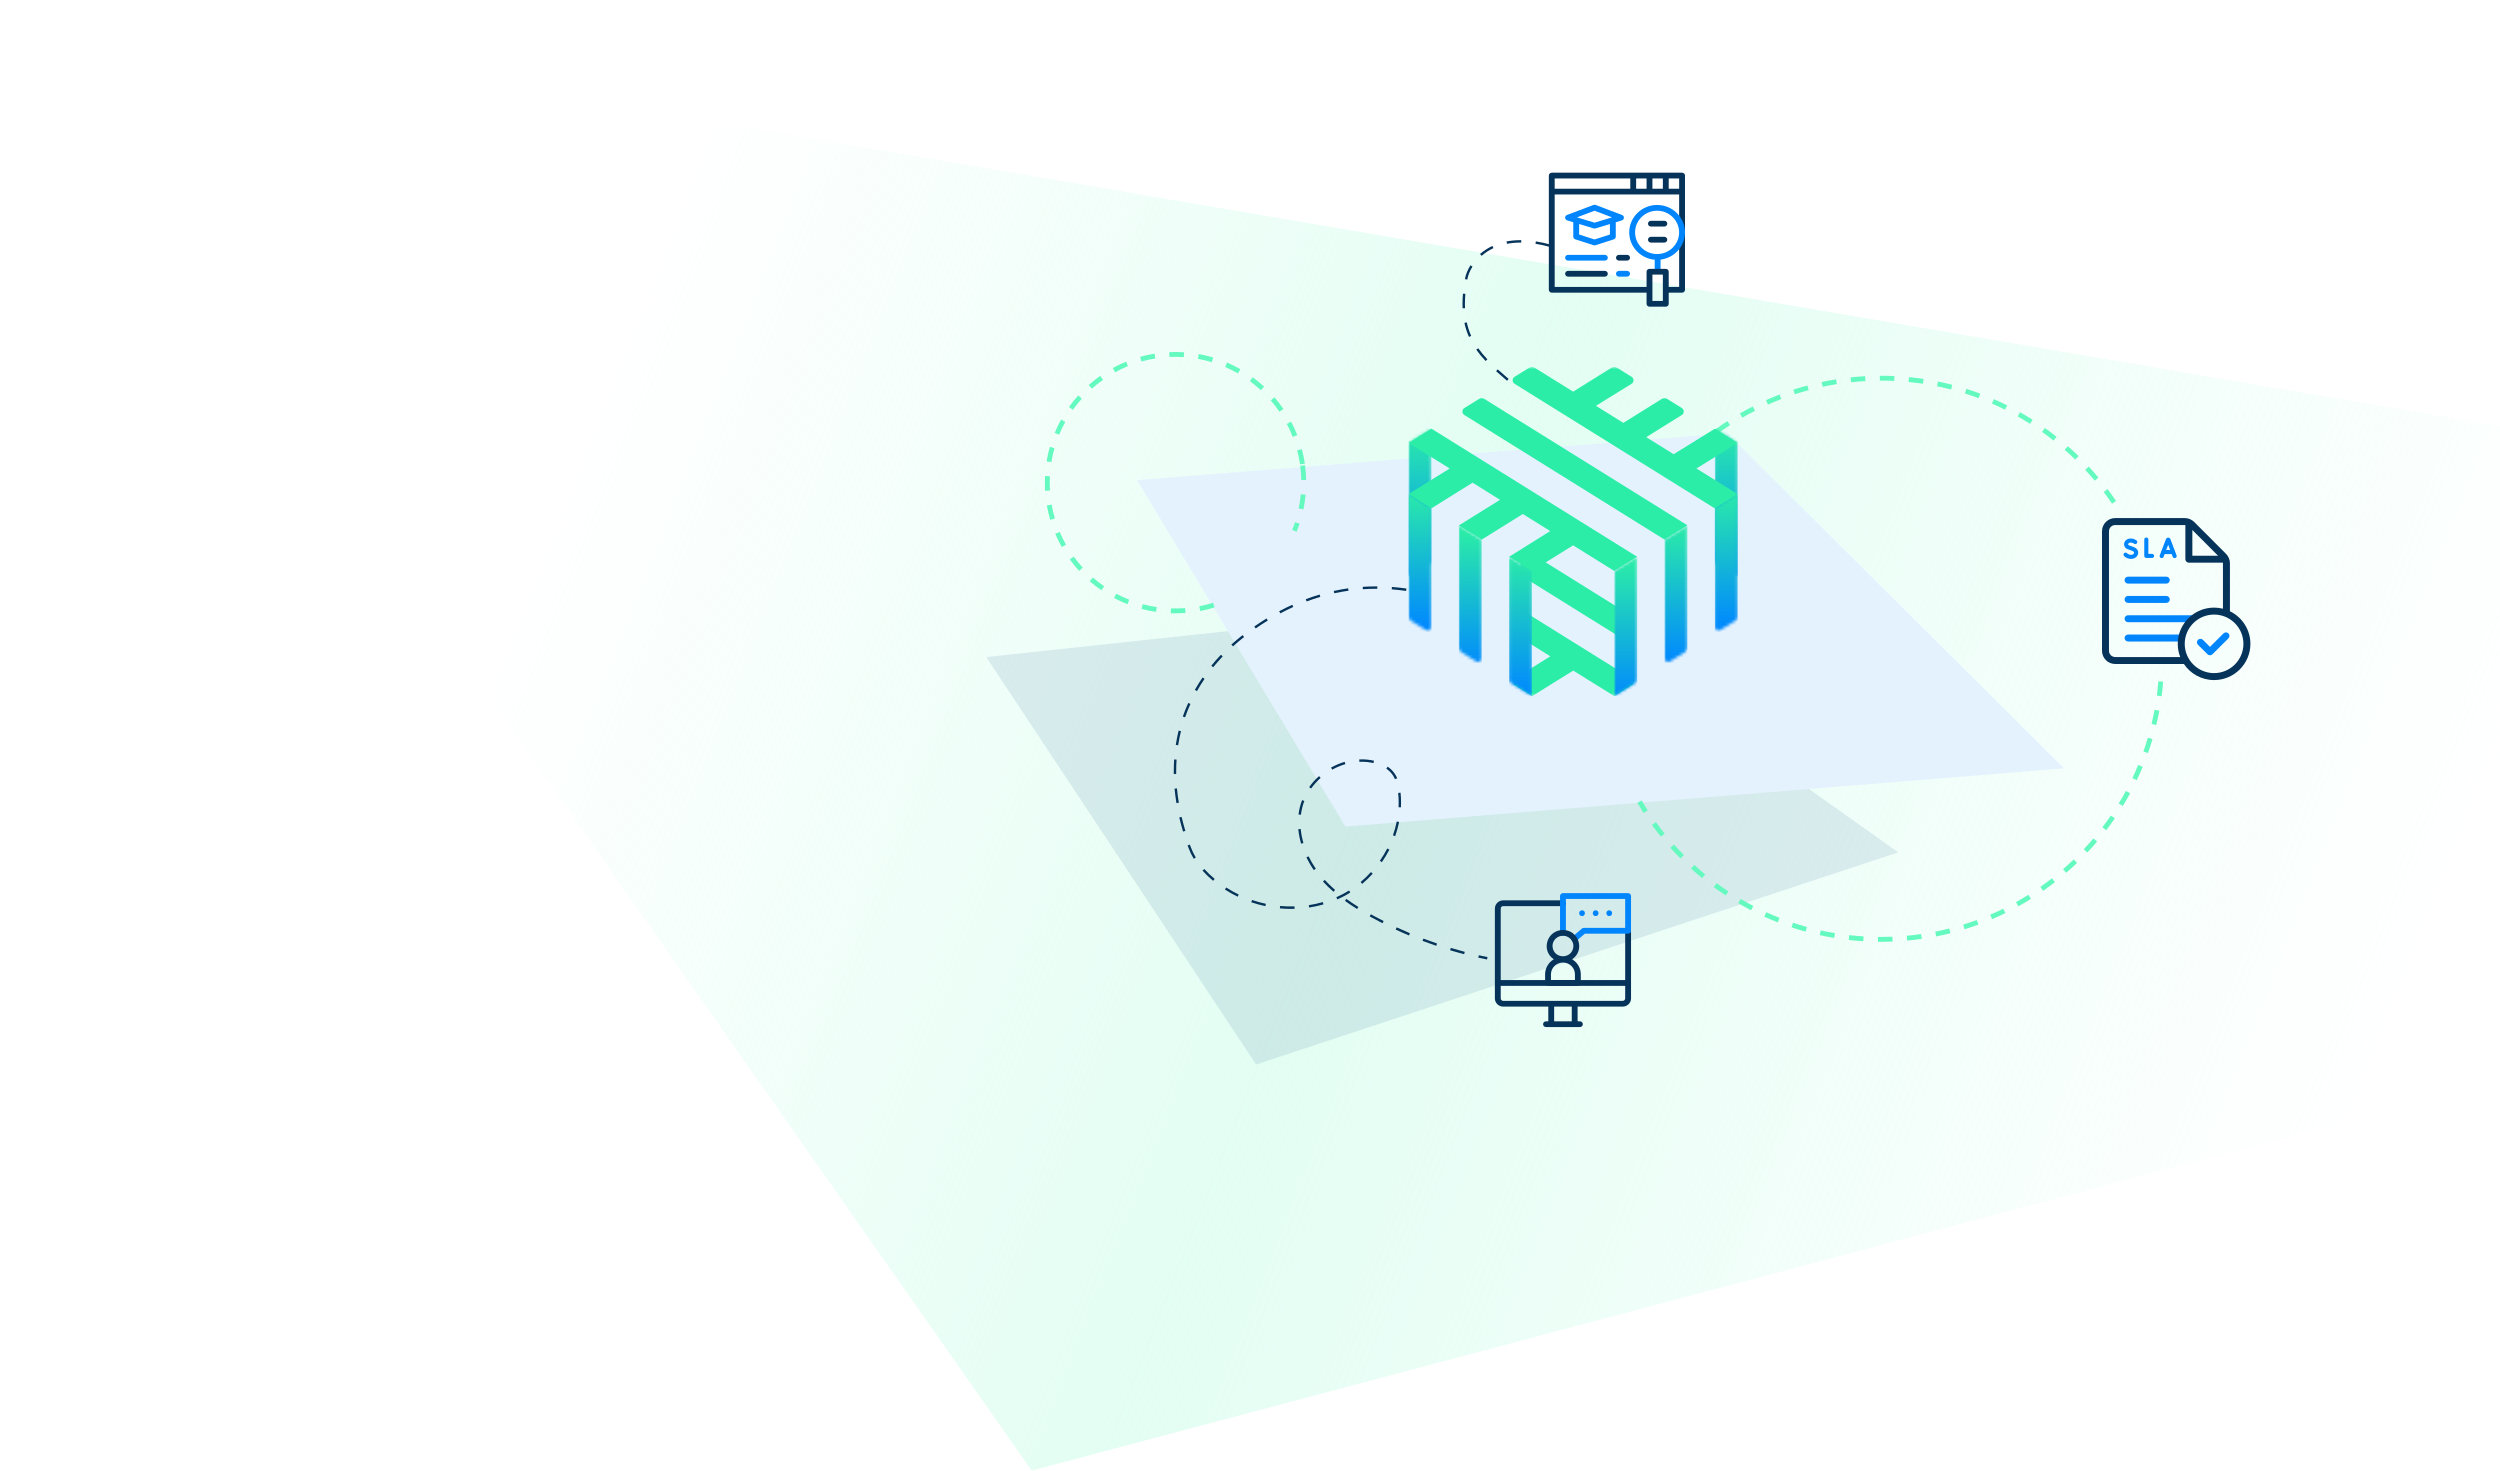 <svg width="850" height="500" viewBox="0 0 850 500" fill="none" xmlns="http://www.w3.org/2000/svg">
<g clip-path="url(#clip0_560_897)">
<path d="M850 0H0V500H850V0Z" fill="white"/>
<path d="M0 0L850 144.954V367.431L350.779 500L0 0Z" fill="url(#paint0_linear_560_897)"/>
<g filter="url(#filter0_f_560_897)">
<path d="M645.412 289.807L427.063 361.927L335.32 223.394L523.394 203.211L645.412 289.807Z" fill="#024280" fill-opacity="0.1"/>
</g>
<path d="M701.743 261.236L457.431 281.026L386.631 163.235L587.248 147.323L701.743 261.236Z" fill="#E4F2FE"/>
<path d="M639.604 320.209C639.242 320.209 638.863 320.209 638.492 320.209L638.509 318.563C638.871 318.563 639.242 318.571 639.596 318.563C640.856 318.563 642.132 318.538 643.4 318.489L643.466 320.135C642.173 320.184 640.872 320.217 639.596 320.217L639.604 320.209ZM633.52 320.02C631.865 319.921 630.193 319.773 628.555 319.583L628.744 317.946C630.35 318.126 631.988 318.275 633.618 318.373L633.52 320.02ZM648.447 319.797L648.299 318.16C649.921 318.011 651.559 317.822 653.165 317.583L653.403 319.213C651.773 319.452 650.11 319.641 648.455 319.797H648.447ZM623.623 318.892C621.992 318.62 620.346 318.299 618.724 317.946L619.078 316.34C620.667 316.694 622.289 317.007 623.887 317.271L623.614 318.892H623.623ZM658.303 318.382L657.981 316.769C659.587 316.456 661.192 316.093 662.757 315.698L663.16 317.295C661.563 317.698 659.933 318.06 658.303 318.39V318.382ZM613.891 316.752C612.302 316.315 610.696 315.822 609.124 315.303L609.643 313.739C611.191 314.249 612.763 314.735 614.327 315.163L613.891 316.752ZM667.96 315.945L667.475 314.372C669.031 313.895 670.587 313.369 672.11 312.809L672.678 314.356C671.122 314.925 669.541 315.46 667.96 315.945ZM604.439 313.599C602.892 312.99 601.351 312.339 599.845 311.656L600.528 310.158C602.002 310.825 603.525 311.467 605.04 312.068L604.439 313.599ZM677.305 312.521L676.655 311.006C678.146 310.372 679.644 309.681 681.101 308.972L681.826 310.454C680.344 311.179 678.82 311.879 677.305 312.521ZM595.366 309.483C593.9 308.726 592.435 307.919 591.002 307.08L591.834 305.655C593.241 306.479 594.682 307.277 596.123 308.017L595.366 309.483ZM686.238 308.149L685.44 306.709C686.857 305.918 688.272 305.087 689.648 304.223L690.52 305.622C689.121 306.503 687.671 307.351 686.238 308.149ZM586.77 304.453C585.387 303.548 584.012 302.584 582.678 301.614L583.649 300.288C584.959 301.251 586.309 302.19 587.668 303.079L586.761 304.453H586.77ZM694.67 302.881L693.723 301.531C695.057 300.601 696.382 299.621 697.659 298.625L698.671 299.926C697.37 300.938 696.028 301.935 694.67 302.881ZM578.734 298.56C577.458 297.514 576.181 296.419 574.955 295.307L576.059 294.089C577.26 295.184 578.512 296.254 579.771 297.283L578.725 298.56H578.734ZM702.516 296.757L701.437 295.514C702.665 294.451 703.883 293.34 705.052 292.213L706.189 293.398C704.994 294.542 703.751 295.67 702.508 296.749L702.516 296.757ZM571.348 291.867C570.18 290.698 569.026 289.48 567.924 288.245L569.15 287.141C570.237 288.351 571.365 289.545 572.518 290.698L571.348 291.859V291.867ZM709.696 289.858L708.494 288.73C709.605 287.545 710.709 286.318 711.754 285.075L713.014 286.138C711.952 287.397 710.832 288.648 709.696 289.849V289.858ZM564.696 284.458C563.659 283.174 562.637 281.84 561.666 280.506L563 279.536C563.955 280.844 564.959 282.153 565.981 283.421L564.704 284.458H564.696ZM716.135 282.26L714.825 281.264C715.814 279.971 716.777 278.638 717.691 277.296L719.049 278.226C718.119 279.593 717.131 280.951 716.135 282.269V282.26ZM558.834 276.407C558.101 275.288 557.392 274.135 556.709 272.991L558.126 272.151C558.792 273.279 559.492 274.407 560.209 275.51L558.826 276.407H558.834ZM721.759 274.037L720.35 273.181C721.198 271.797 722.022 270.365 722.795 268.933L724.245 269.715C723.454 271.171 722.623 272.628 721.759 274.037ZM726.501 265.27L725.01 264.561C725.71 263.088 726.377 261.582 727.003 260.083L728.526 260.709C727.892 262.24 727.217 263.771 726.501 265.27ZM730.313 256.049L728.765 255.498C729.308 253.967 729.811 252.403 730.271 250.838L731.852 251.308C731.383 252.897 730.864 254.485 730.313 256.049ZM733.136 246.501L731.531 246.114C731.91 244.533 732.256 242.928 732.552 241.323L734.174 241.627C733.87 243.257 733.524 244.895 733.136 246.501ZM734.957 236.713L733.326 236.499C733.54 234.893 733.714 233.256 733.845 231.634L735.483 231.765C735.351 233.412 735.17 235.083 734.957 236.713ZM718.086 171.252C717.181 169.903 716.225 168.56 715.254 167.269L716.571 166.281C717.559 167.598 718.531 168.964 719.453 170.338L718.086 171.26V171.252ZM712.215 163.432C711.17 162.181 710.083 160.947 708.98 159.76L710.19 158.641C711.31 159.851 712.413 161.111 713.475 162.379L712.207 163.432H712.215ZM569.587 160.353L568.368 159.242C569.48 158.015 570.64 156.805 571.818 155.645L572.979 156.814C571.826 157.958 570.69 159.143 569.587 160.346V160.353ZM705.571 156.254C704.41 155.118 703.2 153.998 701.981 152.928L703.068 151.693C704.312 152.788 705.538 153.925 706.724 155.077L705.571 156.254ZM576.544 153.463L575.448 152.237C576.676 151.134 577.96 150.056 579.245 149.01L580.274 150.294C579.005 151.315 577.746 152.385 576.536 153.463H576.544ZM698.218 149.792C696.942 148.78 695.625 147.792 694.3 146.853L695.255 145.512C696.596 146.466 697.938 147.471 699.239 148.5L698.218 149.792ZM584.168 147.323L583.204 145.989C584.547 145.017 585.93 144.071 587.314 143.173L588.211 144.557C586.852 145.438 585.493 146.368 584.168 147.323ZM690.232 144.112C688.848 143.239 687.441 142.392 686.025 141.593L686.832 140.16C688.264 140.968 689.705 141.832 691.104 142.721L690.224 144.112H690.232ZM592.385 141.996L591.562 140.572C593.003 139.741 594.477 138.942 595.942 138.202L596.692 139.667C595.25 140.399 593.802 141.19 592.385 142.004V141.996ZM681.703 139.288C680.245 138.564 678.747 137.864 677.256 137.214L677.914 135.707C679.43 136.366 680.953 137.073 682.435 137.815L681.703 139.288ZM601.113 137.551L600.446 136.045C601.952 135.37 603.501 134.727 605.048 134.135L605.641 135.674C604.126 136.259 602.603 136.893 601.121 137.551H601.113ZM672.711 135.378C671.188 134.81 669.624 134.267 668.076 133.781L668.57 132.209C670.15 132.711 671.739 133.254 673.288 133.838L672.711 135.378ZM610.252 134.044L609.741 132.481C611.305 131.97 612.911 131.493 614.517 131.064L614.945 132.653C613.364 133.082 611.783 133.55 610.252 134.044ZM663.366 132.431C661.802 132.027 660.196 131.649 658.599 131.327L658.928 129.715C660.559 130.044 662.189 130.422 663.778 130.842L663.366 132.439V132.431ZM619.703 131.501L619.358 129.887C620.964 129.541 622.618 129.237 624.257 128.973L624.521 130.595C622.907 130.85 621.293 131.155 619.703 131.493V131.501ZM653.774 130.471C652.169 130.233 650.538 130.027 648.916 129.871L649.081 128.233C650.727 128.397 652.391 128.603 654.021 128.85L653.774 130.48V130.471ZM629.362 129.953L629.189 128.315C630.827 128.142 632.499 128.002 634.154 127.912L634.244 129.558C632.614 129.649 630.976 129.781 629.362 129.953ZM644.034 129.516C642.544 129.451 641.045 129.41 639.563 129.41H639.143L639.135 127.763H639.563C641.07 127.763 642.602 127.796 644.116 127.871L644.042 129.516H644.034Z" fill="#64F9BF"/>
<path d="M399.671 208.535C399.128 208.535 398.592 208.528 398.049 208.503L398.107 206.856C399.713 206.914 401.351 206.881 402.948 206.757L403.072 208.396C401.952 208.478 400.8 208.528 399.663 208.528L399.671 208.535ZM393.044 208.041C391.389 207.795 389.725 207.449 388.12 207.013L388.548 205.424C390.096 205.843 391.693 206.173 393.29 206.411L393.052 208.041H393.044ZM408.069 207.737L407.757 206.123C409.337 205.818 410.918 205.424 412.45 204.946L412.944 206.518C411.346 207.02 409.7 207.432 408.061 207.745L408.069 207.737ZM383.345 205.432C381.788 204.815 380.257 204.107 378.775 203.317L379.548 201.868C380.973 202.625 382.446 203.308 383.946 203.901L383.345 205.432ZM374.485 200.698C373.11 199.752 371.768 198.715 370.508 197.612L371.587 196.369C372.797 197.422 374.09 198.427 375.415 199.34L374.485 200.698ZM366.911 194.105C365.782 192.87 364.712 191.562 363.724 190.211L365.057 189.24C366.004 190.54 367.034 191.8 368.121 192.985L366.911 194.096V194.105ZM361.007 185.988C360.183 184.531 359.435 183.017 358.776 181.485L360.29 180.843C360.916 182.325 361.641 183.782 362.439 185.182L361.007 185.996V185.988ZM357.079 176.752C356.601 175.147 356.215 173.5 355.927 171.854L357.548 171.566C357.829 173.154 358.199 174.735 358.66 176.274L357.079 176.744V176.752ZM355.334 166.865C355.277 165.951 355.252 165.021 355.252 164.107C355.252 163.351 355.268 162.585 355.309 161.844L356.956 161.927C356.923 162.642 356.899 163.384 356.899 164.107C356.899 164.988 356.923 165.885 356.98 166.767L355.334 166.865ZM442.016 157.876C441.786 156.279 441.457 154.682 441.045 153.135L442.634 152.715C443.062 154.329 443.4 155.983 443.638 157.638L442.008 157.876H442.016ZM357.467 157.11L355.845 156.847C356.116 155.201 356.487 153.546 356.939 151.941L358.52 152.394C358.084 153.941 357.722 155.53 357.467 157.118V157.11ZM439.538 148.533C438.953 147.035 438.27 145.553 437.521 144.137L438.978 143.363C439.76 144.837 440.468 146.376 441.069 147.932L439.538 148.533ZM360.11 147.808L358.586 147.183C359.22 145.635 359.961 144.112 360.768 142.647L362.209 143.446C361.426 144.853 360.727 146.318 360.11 147.808ZM435.018 139.988C434.103 138.654 433.116 137.371 432.062 136.152L433.305 135.073C434.401 136.333 435.429 137.675 436.376 139.058L435.018 139.988ZM364.786 139.338L363.444 138.383C364.415 137.025 365.469 135.699 366.59 134.456L367.816 135.56C366.737 136.762 365.724 138.029 364.794 139.338H364.786ZM428.694 132.67C427.509 131.575 426.249 130.538 424.957 129.591L425.928 128.266C427.279 129.254 428.579 130.332 429.806 131.46L428.686 132.67H428.694ZM371.241 132.143L370.146 130.917C371.398 129.806 372.724 128.751 374.081 127.788L375.028 129.13C373.719 130.052 372.443 131.073 371.233 132.143H371.241ZM420.889 126.949C419.49 126.151 418.032 125.418 416.558 124.784L417.209 123.269C418.74 123.928 420.255 124.685 421.712 125.517L420.897 126.949H420.889ZM379.137 126.562L378.346 125.121C379.813 124.315 381.344 123.59 382.883 122.956L383.509 124.479C382.019 125.088 380.553 125.788 379.137 126.562ZM411.997 123.129C410.449 122.668 408.868 122.29 407.288 122.001L407.576 120.38C409.223 120.676 410.868 121.072 412.474 121.549L411.997 123.129ZM388.087 122.915L387.642 121.327C389.256 120.873 390.902 120.511 392.557 120.248L392.821 121.87C391.232 122.125 389.643 122.471 388.095 122.907L388.087 122.915ZM402.479 121.417C400.865 121.31 399.226 121.302 397.637 121.376L397.564 119.729C399.218 119.647 400.914 119.663 402.594 119.771L402.487 121.417H402.479Z" fill="#64F9BF"/>
<path d="M440.863 180.785L439.34 180.168C439.686 179.312 440.015 178.423 440.303 177.534L441.867 178.052C441.563 178.974 441.225 179.896 440.863 180.785ZM443.168 173.195L441.555 172.858C441.884 171.286 442.122 169.672 442.271 168.067L443.91 168.216C443.753 169.886 443.506 171.558 443.168 173.187V173.195ZM442.444 163.227C442.41 161.614 442.288 159.992 442.073 158.394L443.703 158.181C443.926 159.836 444.057 161.523 444.09 163.193L442.444 163.227Z" fill="#64F9BF"/>
<path d="M505.59 326.227C504.594 326.029 503.606 325.816 502.618 325.593L502.799 324.786C503.779 325.008 504.767 325.215 505.755 325.412L505.59 326.218V326.227ZM497.801 324.424C496.212 324.013 494.607 323.56 493.034 323.083L493.273 322.292C494.838 322.762 496.435 323.214 498.016 323.626L497.81 324.424H497.801ZM488.317 321.576C486.753 321.04 485.188 320.481 483.656 319.896L483.953 319.123C485.476 319.699 487.032 320.259 488.588 320.794L488.325 321.576H488.317ZM479.054 318.061C477.522 317.418 475.999 316.744 474.525 316.052L474.871 315.303C476.345 315.986 477.86 316.653 479.375 317.295L479.054 318.052V318.061ZM470.063 313.896C468.902 313.303 467.724 312.685 466.58 312.06L465.691 311.574L466.087 310.85L466.976 311.336C468.12 311.952 469.281 312.57 470.442 313.155L470.071 313.887L470.063 313.896ZM461.41 309.063C459.944 308.15 458.561 307.219 457.285 306.297L457.77 305.63C459.03 306.544 460.405 307.458 461.855 308.363L461.418 309.063H461.41ZM439.014 309.03C437.73 309.03 436.437 308.973 435.169 308.85L435.243 308.026C436.857 308.174 438.504 308.232 440.126 308.183L440.151 309.006C439.772 309.014 439.393 309.022 439.014 309.022V309.03ZM445.115 308.57L444.992 307.754C446.614 307.507 448.22 307.153 449.759 306.709L449.989 307.499C448.409 307.952 446.77 308.315 445.115 308.562V308.57ZM430.238 308.1C428.616 307.754 427.002 307.31 425.429 306.775L425.693 305.993C427.233 306.519 428.813 306.956 430.402 307.294L430.23 308.1H430.238ZM454.683 305.804L454.354 305.054C455.054 304.741 455.737 304.412 456.396 304.067C457.161 303.672 457.919 303.235 458.66 302.766L459.096 303.466C458.339 303.943 457.556 304.388 456.774 304.799C456.099 305.153 455.399 305.491 454.683 305.804ZM420.819 304.882C419.311 304.157 417.855 303.334 416.471 302.437L416.916 301.745C418.266 302.626 419.699 303.425 421.173 304.14L420.81 304.882H420.819ZM453.382 303.202C452.089 302.074 450.888 300.906 449.809 299.729L450.418 299.169C451.48 300.321 452.657 301.474 453.925 302.576L453.382 303.194V303.202ZM463.139 300.518L462.611 299.893C463.846 298.856 465.032 297.712 466.119 296.502L466.729 297.053C465.609 298.288 464.399 299.457 463.139 300.518ZM412.462 299.473C411.136 298.362 409.917 297.201 408.855 296.007L409.473 295.456C410.51 296.617 411.688 297.752 412.988 298.831L412.462 299.465V299.473ZM446.697 295.835C445.742 294.46 444.901 293.003 444.177 291.513L444.918 291.151C445.618 292.599 446.441 294.016 447.371 295.357L446.697 295.827V295.835ZM469.832 293.143L469.157 292.673C470.079 291.332 470.928 289.924 471.66 288.484L472.393 288.862C471.643 290.336 470.779 291.776 469.832 293.143ZM405.875 291.99C405.166 290.813 404.582 289.595 404.129 288.368C404.014 288.055 403.899 287.743 403.783 287.439L404.557 287.158C404.665 287.462 404.779 287.775 404.895 288.08C405.332 289.258 405.899 290.427 406.575 291.562L405.866 291.983L405.875 291.99ZM442.374 286.845C441.896 285.207 441.575 283.552 441.419 281.931L442.242 281.857C442.39 283.429 442.703 285.034 443.165 286.623L442.374 286.853V286.845ZM474.369 284.277L473.595 284.006C474.139 282.466 474.575 280.877 474.896 279.305L475.703 279.47C475.374 281.084 474.929 282.705 474.377 284.285L474.369 284.277ZM402.235 282.729C401.758 281.124 401.321 279.511 400.951 277.939L401.75 277.75C402.121 279.313 402.54 280.91 403.018 282.499L402.227 282.738L402.235 282.729ZM442.308 277.017L441.493 276.918C441.599 276.037 441.765 275.156 441.987 274.3C442.177 273.542 442.423 272.785 442.711 272.036L443.477 272.332C443.197 273.04 442.966 273.773 442.786 274.497C442.579 275.321 442.423 276.169 442.316 277.017H442.308ZM476.329 274.506L475.505 274.464C475.53 273.921 475.546 273.386 475.546 272.851C475.546 271.756 475.488 270.67 475.374 269.599L476.188 269.509C476.304 270.604 476.362 271.723 476.362 272.843C476.362 273.395 476.345 273.946 476.321 274.506H476.329ZM399.988 273.065C399.716 271.418 399.502 269.756 399.345 268.142L400.169 268.069C400.317 269.665 400.532 271.304 400.803 272.933L399.988 273.065ZM445.782 268.093L445.115 267.616C446.079 266.265 447.207 265.007 448.475 263.878L449.018 264.495C447.799 265.583 446.713 266.793 445.782 268.093ZM474.295 264.932C474.098 264.479 473.866 264.051 473.62 263.664C473.043 262.775 472.277 261.994 471.339 261.335L471.817 260.66C472.838 261.376 473.677 262.24 474.311 263.212C474.591 263.64 474.838 264.101 475.053 264.595L474.295 264.924V264.932ZM399.082 263.179C399.082 262.866 399.082 262.553 399.082 262.24C399.082 260.898 399.123 259.54 399.214 258.207L400.037 258.264C399.946 259.573 399.905 260.915 399.905 262.24C399.905 262.545 399.905 262.858 399.905 263.162L399.082 263.179ZM452.962 261.689L452.558 260.973C454.041 260.15 455.597 259.491 457.186 259.021L457.416 259.812C455.885 260.264 454.387 260.89 452.962 261.689ZM466.976 259.45C466.309 259.294 465.609 259.17 464.9 259.096C464.003 258.997 463.081 258.973 462.184 259.013L462.151 258.19C463.098 258.149 464.053 258.182 464.991 258.281C465.732 258.363 466.465 258.486 467.165 258.651L466.976 259.45ZM400.572 253.391L399.757 253.267C400.012 251.621 400.342 249.983 400.737 248.395L401.535 248.592C401.149 250.156 400.82 251.777 400.572 253.391ZM402.935 243.891L402.153 243.619C402.697 242.063 403.314 240.508 403.998 239.002L404.746 239.34C404.08 240.821 403.462 242.352 402.935 243.891ZM406.962 234.968L406.245 234.564C407.052 233.132 407.933 231.708 408.872 230.341L409.555 230.803C408.632 232.152 407.768 233.552 406.97 234.968H406.962ZM412.478 226.868L411.836 226.349C412.865 225.073 413.968 223.822 415.112 222.612L415.714 223.18C414.586 224.373 413.499 225.617 412.478 226.868ZM419.221 219.747L418.669 219.138C419.888 218.035 421.165 216.956 422.474 215.936L422.984 216.586C421.691 217.598 420.432 218.661 419.23 219.747H419.221ZM426.936 213.672L426.466 212.997C427.833 212.051 429.233 211.137 430.616 210.281L431.044 210.98C429.669 211.819 428.287 212.725 426.928 213.672H426.936ZM435.31 208.543L434.922 207.819C436.396 207.037 437.895 206.296 439.377 205.621L439.714 206.37C438.249 207.037 436.766 207.762 435.31 208.543ZM444.251 204.494L443.963 203.719C445.51 203.135 447.099 202.608 448.672 202.147L448.903 202.938C447.347 203.398 445.782 203.918 444.243 204.494H444.251ZM453.662 201.719L453.489 200.913C455.103 200.559 456.749 200.271 458.379 200.031L458.495 200.847C456.881 201.077 455.251 201.365 453.662 201.711V201.719ZM478.074 200.92C476.444 200.69 474.806 200.509 473.192 200.385L473.249 199.562C474.879 199.686 476.543 199.867 478.189 200.097L478.074 200.913V200.92ZM463.377 200.344L463.32 199.521C464.843 199.422 466.391 199.365 467.931 199.365H468.285V200.188H467.931C466.408 200.188 464.876 200.238 463.377 200.336V200.344Z" fill="#063359"/>
<path d="M530.742 194.558L530.816 195.331L530.964 194.92C530.89 194.796 530.825 194.673 530.742 194.558Z" fill="#0085FD"/>
<path d="M530.742 194.558L530.816 195.331L530.964 194.92C530.89 194.796 530.825 194.673 530.742 194.558Z" fill="white"/>
<path d="M555.5 166.461C555.64 166.223 555.772 165.984 555.871 165.738C555.763 165.984 555.64 166.223 555.5 166.461Z" fill="white"/>
<path d="M512.406 129.462C510.989 128.244 509.804 127.231 508.676 126.203L509.228 125.594C510.347 126.606 511.525 127.627 512.932 128.837L512.398 129.462H512.406ZM505.111 122.745C503.868 121.428 502.831 120.169 501.932 118.893L502.608 118.415C503.481 119.658 504.502 120.884 505.712 122.177L505.111 122.745ZM499.446 114.546C498.763 113.015 498.261 111.459 497.898 109.78L498.705 109.607C499.059 111.228 499.545 112.735 500.204 114.208L499.454 114.546H499.446ZM497.281 104.824C497.265 104.347 497.248 103.87 497.248 103.375C497.248 102.248 497.298 101.054 497.405 99.836L498.228 99.91C498.129 101.104 498.071 102.272 498.071 103.375C498.071 103.853 498.079 104.33 498.104 104.792L497.281 104.824ZM498.887 95.053L498.079 94.905L498.137 94.592C498.384 93.259 499.043 91.661 499.949 90.204L500.648 90.641C499.792 92.016 499.175 93.514 498.944 94.749L498.887 95.061V95.053ZM503.753 86.977L503.21 86.36C504.461 85.265 505.885 84.335 507.432 83.619L507.778 84.368C506.297 85.059 504.946 85.94 503.744 86.986L503.753 86.977ZM526.847 83.923C525.209 83.479 523.603 83.125 522.064 82.886L522.188 82.071C523.752 82.318 525.39 82.672 527.062 83.125L526.847 83.915V83.923ZM512.381 82.894L512.225 82.088C513.732 81.799 515.354 81.651 517.025 81.651H517.222L517.214 82.475H517.033C515.411 82.475 513.847 82.615 512.389 82.894H512.381Z" fill="#063359"/>
<mask id="mask0_560_897" style="mask-type:luminance" maskUnits="userSpaceOnUse" x="583" y="145" width="8" height="52">
<path d="M583.041 191.177L590.825 196.034V150.59L583.041 145.733V191.177Z" fill="white"/>
</mask>
<g mask="url(#mask0_560_897)">
<path d="M590.825 145.733H583.041V196.034H590.825V145.733Z" fill="url(#paint1_linear_560_897)"/>
</g>
<mask id="mask1_560_897" style="mask-type:luminance" maskUnits="userSpaceOnUse" x="478" y="145" width="9" height="52">
<path d="M478.898 150.59V196.034L486.684 191.177V145.733L478.898 150.59Z" fill="white"/>
</mask>
<g mask="url(#mask1_560_897)">
<path d="M486.684 145.733H478.898V196.034H486.684V145.733Z" fill="url(#paint2_linear_560_897)"/>
</g>
<path d="M516.986 195.583L552.735 217.834V208.158L519.255 187.299L516.986 188.73V195.583Z" fill="#2BEDA7"/>
<mask id="mask2_560_897" style="mask-type:luminance" maskUnits="userSpaceOnUse" x="478" y="124" width="113" height="113">
<path d="M590.825 124.771H478.898V236.697H590.825V124.771Z" fill="white"/>
</mask>
<g mask="url(#mask2_560_897)">
<path d="M554.796 230.711L517.022 207.179V216.855L527.111 223.142L514.962 230.71C514.158 231.238 514.158 232.48 514.962 233.006L520.897 236.696L534.896 227.999L548.896 236.696L554.831 233.006C555.599 232.48 555.599 231.238 554.796 230.71" fill="#2BEDA7"/>
</g>
<mask id="mask3_560_897" style="mask-type:luminance" maskUnits="userSpaceOnUse" x="583" y="167" width="8" height="48">
<path d="M583.041 172.84V213.127C583.041 214.143 584.054 214.783 584.891 214.257L590.197 210.943C590.581 210.717 590.825 210.266 590.825 209.815V167.984L583.041 172.841V172.84Z" fill="white"/>
</mask>
<g mask="url(#mask3_560_897)">
<path d="M590.825 167.984H583.041V214.783H590.825V167.984Z" fill="url(#paint3_linear_560_897)"/>
</g>
<mask id="mask4_560_897" style="mask-type:luminance" maskUnits="userSpaceOnUse" x="565" y="178" width="9" height="48">
<path d="M565.934 183.496V223.783C565.934 224.799 566.946 225.402 567.784 224.912L572.812 221.787C573.369 221.448 573.719 220.77 573.719 220.055V178.639L565.934 183.496Z" fill="white"/>
</mask>
<g mask="url(#mask4_560_897)">
<path d="M573.719 178.639H565.934V225.402H573.719V178.639Z" fill="url(#paint4_linear_560_897)"/>
</g>
<mask id="mask5_560_897" style="mask-type:luminance" maskUnits="userSpaceOnUse" x="548" y="189" width="9" height="48">
<path d="M548.863 194.115V236.697L556.019 232.254C556.404 232.028 556.649 231.576 556.649 231.125V189.295L548.863 194.115Z" fill="white"/>
</mask>
<g mask="url(#mask5_560_897)">
<path d="M556.649 189.295H548.863V236.697H556.649V189.295Z" fill="url(#paint5_linear_560_897)"/>
</g>
<mask id="mask6_560_897" style="mask-type:luminance" maskUnits="userSpaceOnUse" x="513" y="189" width="8" height="48">
<path d="M513.076 231.086C513.111 231.577 513.321 231.991 513.705 232.254L520.861 236.697V194.115L513.076 189.258V231.086Z" fill="white"/>
</mask>
<g mask="url(#mask6_560_897)">
<path d="M520.861 189.258H513.076V236.696H520.861V189.258Z" fill="url(#paint6_linear_560_897)"/>
</g>
<mask id="mask7_560_897" style="mask-type:luminance" maskUnits="userSpaceOnUse" x="496" y="178" width="8" height="48">
<path d="M496.006 220.094C496.006 220.771 496.355 221.449 496.914 221.788L501.942 224.913C502.744 225.44 503.792 224.8 503.792 223.783V183.497L496.006 178.64V220.095V220.094Z" fill="white"/>
</mask>
<g mask="url(#mask7_560_897)">
<path d="M503.792 178.64H496.006V225.439H503.792V178.64Z" fill="url(#paint7_linear_560_897)"/>
</g>
<mask id="mask8_560_897" style="mask-type:luminance" maskUnits="userSpaceOnUse" x="478" y="167" width="9" height="48">
<path d="M478.898 209.438C478.898 210.152 479.247 210.793 479.842 211.131L484.869 214.257C485.671 214.784 486.719 214.144 486.719 213.127V172.84L478.898 167.984V209.438Z" fill="white"/>
</mask>
<g mask="url(#mask8_560_897)">
<path d="M486.719 167.984H478.898V214.783H486.719V167.984Z" fill="url(#paint8_linear_560_897)"/>
</g>
<mask id="mask9_560_897" style="mask-type:luminance" maskUnits="userSpaceOnUse" x="478" y="124" width="113" height="113">
<path d="M590.825 124.771H478.898V236.697H590.825V124.771Z" fill="white"/>
</mask>
<g mask="url(#mask9_560_897)">
<path d="M590.826 150.59L583.041 145.771L569.041 154.43L559.72 148.632L571.869 141.064C572.673 140.537 572.673 139.296 571.869 138.768L566.841 135.642C566.284 135.304 565.586 135.304 564.992 135.642L551.935 143.775L542.614 137.977L554.798 130.447C555.601 129.919 555.601 128.677 554.798 128.15L549.771 125.025C549.211 124.686 548.513 124.686 547.92 125.025L534.864 133.158L521.771 125.025C521.212 124.686 520.515 124.686 519.921 125.025L514.894 128.15C514.09 128.677 514.09 129.919 514.894 130.447L583.006 172.841L590.791 167.985L576.792 159.287L590.826 150.59Z" fill="#2BEDA7"/>
<path d="M502.848 135.643L497.821 138.768C497.018 139.296 497.018 140.538 497.821 141.064L565.934 183.46L573.719 178.603L504.699 135.643C504.14 135.304 503.442 135.304 502.848 135.643Z" fill="#2BEDA7"/>
<path d="M478.898 150.589L492.897 159.286L478.898 167.984L486.684 172.84L500.684 164.106L510.005 169.941L496.005 178.64L503.79 183.459L517.755 174.761L527.076 180.559L513.112 189.295L520.863 194.114L534.862 185.416L548.826 194.114L556.612 189.295L486.684 145.733L478.898 150.589Z" fill="#2BEDA7"/>
</g>
<path d="M571.905 58.716H527.6C527.051 58.716 526.605 59.154 526.605 59.694V98.528C526.605 99.068 527.051 99.507 527.6 99.507H560.828C561.378 99.507 561.079 99.068 561.079 98.528C561.079 97.988 561.378 97.549 560.828 97.549H528.594V66.124H570.91V76.22L571.905 78.79L572.899 79.11V59.694C572.899 59.154 572.454 58.716 571.905 58.716ZM528.594 60.673H554.296V64.166H528.594V60.673ZM556.285 60.673H559.834V64.166H556.285V60.673ZM561.823 60.673H565.372V64.166H561.823V60.673ZM567.361 64.166V60.673H570.91V64.166H567.361Z" fill="#063359"/>
<path d="M571.906 99.507H566.368C565.818 99.507 565.96 99.07 565.96 98.528C565.96 97.987 565.818 97.549 566.368 97.549H570.91V81.167L571.906 78.848L572.9 79.013V98.528C572.9 99.068 572.455 99.507 571.906 99.507Z" fill="#063359"/>
<path d="M563.416 69.688C558.191 69.688 553.939 73.871 553.939 79.013C553.939 83.886 557.756 87.898 562.602 88.305V92.161C562.602 92.702 563.047 93.14 563.596 93.14C564.145 93.14 564.591 92.702 564.591 92.161V88.268C569.263 87.697 572.892 83.764 572.892 79.013C572.892 73.871 568.64 69.688 563.416 69.688ZM563.416 86.382C559.287 86.382 555.928 83.076 555.928 79.013C555.928 74.95 559.287 71.645 563.416 71.645C567.543 71.645 570.903 74.951 570.903 79.013C570.903 83.075 567.544 86.382 563.416 86.382Z" fill="#0085FD"/>
<path d="M566.366 104.276H560.828C560.279 104.276 559.834 103.838 559.834 103.297V92.396C559.834 91.855 560.279 91.418 560.828 91.418H566.366C566.917 91.418 567.362 91.855 567.362 92.396V103.297C567.362 103.838 566.917 104.276 566.366 104.276ZM561.823 102.318H565.372V93.375H561.823V102.318Z" fill="#063359"/>
<path d="M551.495 73.088L542.495 69.681C542.265 69.594 542.011 69.594 541.781 69.681L532.782 73.088C532.385 73.238 532.13 73.618 532.145 74.035C532.16 74.453 532.441 74.815 532.846 74.937L534.914 75.563V80.448C534.914 80.873 535.19 81.249 535.599 81.379L541.83 83.38C541.93 83.412 542.034 83.428 542.138 83.428C542.241 83.428 542.347 83.412 542.447 83.38L548.677 81.379C549.085 81.249 549.363 80.873 549.363 80.448V75.563L551.43 74.937C551.835 74.815 552.117 74.453 552.131 74.035C552.146 73.618 551.89 73.238 551.495 73.088ZM542.138 71.644L548.096 73.898L542.138 75.703L536.181 73.898L542.138 71.644ZM547.374 79.738L542.138 81.419L536.903 79.738V76.166L541.846 77.662C541.941 77.691 542.04 77.706 542.138 77.706C542.237 77.706 542.335 77.691 542.43 77.662L547.374 76.166V79.738Z" fill="#0085FD"/>
<path d="M545.655 88.606H533.137C532.588 88.606 532.143 88.169 532.143 87.628C532.143 87.087 532.588 86.649 533.137 86.649H545.655C546.205 86.649 546.65 87.087 546.65 87.628C546.65 88.169 546.205 88.606 545.655 88.606Z" fill="#0085FD"/>
<path d="M553.208 88.606H550.44C549.889 88.606 549.445 88.169 549.445 87.628C549.445 87.087 549.889 86.649 550.44 86.649H553.208C553.758 86.649 554.203 87.087 554.203 87.628C554.203 88.169 553.757 88.606 553.208 88.606Z" fill="#063359"/>
<path d="M553.208 94.057H550.44C549.889 94.057 549.445 93.619 549.445 93.078C549.445 92.537 549.889 92.099 550.44 92.099H553.208C553.758 92.099 554.203 92.537 554.203 93.078C554.203 93.619 553.757 94.057 553.208 94.057Z" fill="#0085FD"/>
<path d="M545.655 94.057H533.137C532.588 94.057 532.143 93.619 532.143 93.078C532.143 92.537 532.588 92.099 533.137 92.099H545.655C546.205 92.099 546.65 92.537 546.65 93.078C546.65 93.619 546.205 94.057 545.655 94.057Z" fill="#063359"/>
<path d="M565.879 77.025H561.313C560.763 77.025 560.318 76.586 560.318 76.046C560.318 75.505 560.763 75.067 561.313 75.067H565.879C566.428 75.067 566.873 75.505 566.873 76.046C566.873 76.586 566.428 77.025 565.879 77.025Z" fill="#063359"/>
<path d="M565.879 82.475H561.313C560.763 82.475 560.318 82.037 560.318 81.496C560.318 80.955 560.763 80.517 561.313 80.517H565.879C566.428 80.517 566.873 80.956 566.873 81.496C566.873 82.036 566.428 82.475 565.879 82.475Z" fill="#063359"/>
<path d="M553.557 315.484C553.007 315.484 552.562 315.922 552.562 316.461V333.232H510.246V308.906C510.246 308.447 510.625 308.075 511.09 308.075H531.404C531.954 308.075 532.399 307.638 532.399 307.096C532.399 306.555 531.954 306.117 531.404 306.117H511.09C509.528 306.117 508.257 307.369 508.257 308.906C508.253 312.715 508.26 336.247 508.257 339.462C508.257 341 509.529 342.25 511.09 342.25H526.421V347.246H525.641C524.324 347.296 524.318 349.151 525.641 349.204H537.168C538.485 349.154 538.49 347.298 537.168 347.246H536.387V342.25H551.719C553.281 342.25 554.552 340.999 554.552 339.462V316.461C554.552 315.921 554.106 315.484 553.557 315.484ZM534.398 347.247H528.41V342.251H534.398V347.247ZM552.562 339.462C552.562 339.92 552.184 340.293 551.719 340.293H511.09C510.624 340.293 510.246 339.92 510.246 339.462V335.19H552.562V339.462Z" fill="#063359"/>
<path d="M535.25 320.231C534.346 320.236 533.903 319.111 534.595 318.516L537.834 315.726C538.016 315.569 538.248 315.483 538.488 315.483H552.563V305.627H532.4V317.172C532.4 317.712 531.955 318.15 531.406 318.15C530.855 318.15 530.41 317.712 530.41 317.172V304.649C530.41 304.108 530.856 303.67 531.406 303.67H553.558C554.107 303.67 554.552 304.108 554.552 304.649V316.462C554.552 317.002 554.107 317.441 553.558 317.441H538.862L535.905 319.99C535.716 320.152 535.482 320.231 535.25 320.231Z" fill="#0085FD"/>
<path d="M537.894 311.461C536.464 311.437 536.681 309.272 538.089 309.523C539.239 309.72 539.062 311.489 537.894 311.461Z" fill="#0085FD"/>
<path d="M542.518 311.462C541.089 311.436 541.307 309.272 542.713 309.523C543.865 309.719 543.687 311.49 542.518 311.462Z" fill="#0085FD"/>
<path d="M547.141 311.461C545.972 311.489 545.794 309.719 546.947 309.523C548.355 309.274 548.57 311.435 547.141 311.461Z" fill="#0085FD"/>
<path d="M534.524 326.156C538.975 323.152 536.874 316.234 531.404 316.193C525.934 316.234 523.832 323.152 528.284 326.156C526.519 327.202 525.336 329.105 525.336 331.275V334.211C525.336 334.752 525.782 335.19 526.33 335.19H536.477C537.027 335.19 537.472 334.752 537.472 334.211V331.275C537.472 329.105 536.289 327.202 534.524 326.156ZM531.404 318.15C533.364 318.15 534.959 319.72 534.959 321.65C534.764 326.291 528.044 326.29 527.849 321.65C527.849 319.72 529.444 318.15 531.404 318.15ZM535.483 333.231H527.325V331.274C527.325 329.061 529.155 327.261 531.404 327.261C533.652 327.261 535.483 329.061 535.483 331.274V333.231Z" fill="#063359"/>
<path d="M739.376 189.751C739.096 189.751 738.83 189.581 738.726 189.303L737.181 185.223L735.622 189.306C735.485 189.663 735.084 189.842 734.726 189.706C734.366 189.57 734.186 189.17 734.323 188.812L736.417 183.328C736.417 183.328 736.421 183.317 736.424 183.312C736.551 183.004 736.849 182.804 737.183 182.804C737.518 182.804 737.816 183.003 737.942 183.311C737.944 183.317 737.948 183.323 737.95 183.329L740.025 188.814C740.162 189.172 739.98 189.573 739.62 189.706C739.54 189.737 739.457 189.751 739.376 189.751Z" fill="#0085FD"/>
<path d="M738.732 188.385H735.624C735.241 188.385 734.93 188.076 734.93 187.693C734.93 187.31 735.241 187 735.624 187H738.732C739.116 187 739.427 187.31 739.427 187.693C739.427 188.076 739.116 188.385 738.732 188.385Z" fill="#0085FD"/>
<path d="M730.337 189.704C729.716 189.704 729.678 189.698 729.629 189.689C729.296 189.632 729.051 189.344 729.051 189.006V183.449C729.051 183.066 729.362 182.756 729.745 182.756C730.13 182.756 730.44 183.066 730.44 183.449V188.317C730.802 188.317 731.264 188.315 731.694 188.314H731.698C732.08 188.314 732.39 188.621 732.393 189.003C732.395 189.386 732.085 189.698 731.701 189.7C731.067 189.704 730.633 189.705 730.334 189.705L730.337 189.704Z" fill="#0085FD"/>
<path d="M724.563 190.029C723.652 190.029 722.792 189.678 722.188 189.056C721.921 188.781 721.928 188.341 722.204 188.076C722.48 187.809 722.921 187.817 723.187 188.092C723.538 188.454 724.08 188.66 724.634 188.641C725.174 188.625 725.544 188.289 725.589 187.976C725.649 187.559 725.079 187.323 724.832 187.241C723.956 186.951 723.179 186.637 723.146 186.623C723.112 186.608 723.078 186.593 723.047 186.574C722.448 186.21 722.123 185.551 722.201 184.852C722.283 184.107 722.807 183.485 723.567 183.229C725.075 182.722 726.361 183.71 726.415 183.752C726.717 183.989 726.769 184.425 726.533 184.726C726.297 185.026 725.862 185.079 725.561 184.845C725.54 184.83 724.793 184.28 724.013 184.542C723.658 184.662 723.594 184.905 723.582 185.004C723.575 185.074 723.575 185.246 723.733 185.362C723.931 185.441 724.578 185.696 725.271 185.925C726.692 186.396 727.079 187.395 726.966 188.173C726.815 189.208 725.855 189.989 724.68 190.027C724.642 190.028 724.602 190.029 724.563 190.029Z" fill="#0085FD"/>
<path d="M736.537 198.427H723.543C722.888 198.427 722.355 197.896 722.355 197.243C722.355 196.59 722.888 196.06 723.543 196.06H736.537C737.192 196.06 737.723 196.59 737.723 197.243C737.723 197.896 737.192 198.427 736.537 198.427Z" fill="#0085FD"/>
<path d="M736.537 204.989H723.543C722.888 204.989 722.355 204.458 722.355 203.806C722.355 203.152 722.888 202.622 723.543 202.622H736.537C737.192 202.622 737.723 203.152 737.723 203.806C737.723 204.458 737.192 204.989 736.537 204.989Z" fill="#0085FD"/>
<path d="M745.194 211.55H723.543C722.888 211.55 722.355 211.019 722.355 210.366C722.355 209.713 722.888 209.183 723.543 209.183H745.194C745.849 209.183 746.38 209.713 746.38 210.366C746.38 211.019 745.849 211.55 745.194 211.55Z" fill="#0085FD"/>
<path d="M740.923 218.112H723.543C722.888 218.112 722.355 217.582 722.355 216.928C722.355 216.274 722.888 215.745 723.543 215.745H740.922C741.577 215.745 742.109 216.275 742.109 216.928C742.109 217.582 741.577 218.112 740.922 218.112H740.923Z" fill="#0085FD"/>
<path d="M751.392 222.8C751.077 222.8 750.776 222.675 750.552 222.453L747.309 219.218C746.845 218.756 746.845 218.007 747.309 217.545C747.772 217.083 748.524 217.083 748.987 217.545L751.392 219.942L755.989 215.358C756.453 214.895 757.204 214.895 757.668 215.358C758.131 215.82 758.131 216.569 757.668 217.031L752.231 222.453C752.008 222.675 751.706 222.8 751.392 222.8Z" fill="#0085FD"/>
<path d="M758.174 207.822V191.494C758.174 190.34 757.69 189.15 756.86 188.319L746.028 177.471C745.188 176.629 744.022 176.147 742.831 176.147H719.173C716.696 176.147 714.68 178.158 714.68 180.628V221.275C714.68 223.747 716.696 225.757 719.173 225.757H742.524C744.743 229.052 748.514 231.225 752.785 231.225C759.596 231.225 765.138 225.699 765.138 218.905C765.138 214.038 762.292 209.822 758.174 207.822ZM754.131 188.941H745.4V180.196L754.131 188.941ZM719.173 223.39C718.004 223.39 717.053 222.441 717.053 221.275V180.628C717.053 179.462 718.004 178.514 719.173 178.514H742.831C742.897 178.514 742.961 178.517 743.026 178.524V190.126C743.026 190.779 743.557 191.309 744.213 191.309H755.793C755.798 191.371 755.802 191.433 755.802 191.495V206.96C754.836 206.717 753.826 206.588 752.785 206.588C745.974 206.588 740.432 212.115 740.432 218.907C740.432 220.489 740.733 222.002 741.28 223.393H719.173V223.39ZM752.785 228.859C747.283 228.859 742.805 224.394 742.805 218.905C742.805 213.417 747.281 208.952 752.785 208.952C758.289 208.952 762.765 213.417 762.765 218.905C762.765 224.394 758.289 228.859 752.785 228.859Z" fill="#063359"/>
</g>
<defs>
<filter id="filter0_f_560_897" x="305.32" y="173.211" width="370.092" height="218.716" filterUnits="userSpaceOnUse" color-interpolation-filters="sRGB">
<feFlood flood-opacity="0" result="BackgroundImageFix"/>
<feBlend mode="normal" in="SourceGraphic" in2="BackgroundImageFix" result="shape"/>
<feGaussianBlur stdDeviation="15" result="effect1_foregroundBlur_560_897"/>
</filter>
<linearGradient id="paint0_linear_560_897" x1="209.645" y1="113.761" x2="815.99" y2="352.343" gradientUnits="userSpaceOnUse">
<stop stop-color="#D4FDED" stop-opacity="0"/>
<stop offset="0.451" stop-color="#D4FDED" stop-opacity="0.65"/>
<stop offset="1" stop-color="#D4FDED" stop-opacity="0"/>
</linearGradient>
<linearGradient id="paint1_linear_560_897" x1="586.588" y1="145.214" x2="586.588" y2="195.481" gradientUnits="userSpaceOnUse">
<stop stop-color="#2BEDA7"/>
<stop offset="1" stop-color="#018AFD"/>
</linearGradient>
<linearGradient id="paint2_linear_560_897" x1="482.46" y1="145.211" x2="482.46" y2="195.478" gradientUnits="userSpaceOnUse">
<stop stop-color="#2BEDA7"/>
<stop offset="1" stop-color="#018AFD"/>
</linearGradient>
<linearGradient id="paint3_linear_560_897" x1="585.86" y1="166.216" x2="585.86" y2="212.692" gradientUnits="userSpaceOnUse">
<stop stop-color="#2BEDA7"/>
<stop offset="1" stop-color="#018AFD"/>
</linearGradient>
<linearGradient id="paint4_linear_560_897" x1="569.448" y1="177.975" x2="569.448" y2="224.434" gradientUnits="userSpaceOnUse">
<stop stop-color="#2BEDA7"/>
<stop offset="1" stop-color="#018AFD"/>
</linearGradient>
<linearGradient id="paint5_linear_560_897" x1="553.4" y1="190.403" x2="553.4" y2="237.77" gradientUnits="userSpaceOnUse">
<stop stop-color="#2BEDA7"/>
<stop offset="1" stop-color="#018AFD"/>
</linearGradient>
<linearGradient id="paint6_linear_560_897" x1="516.089" y1="187.829" x2="516.089" y2="235.238" gradientUnits="userSpaceOnUse">
<stop stop-color="#2BEDA7"/>
<stop offset="1" stop-color="#018AFD"/>
</linearGradient>
<linearGradient id="paint7_linear_560_897" x1="500.987" y1="180.465" x2="500.987" y2="226.892" gradientUnits="userSpaceOnUse">
<stop stop-color="#2BEDA7"/>
<stop offset="1" stop-color="#018AFD"/>
</linearGradient>
<linearGradient id="paint8_linear_560_897" x1="481.733" y1="166.218" x2="481.733" y2="212.694" gradientUnits="userSpaceOnUse">
<stop stop-color="#2BEDA7"/>
<stop offset="1" stop-color="#018AFD"/>
</linearGradient>
<clipPath id="clip0_560_897">
<rect width="850" height="500" fill="white"/>
</clipPath>
</defs>
</svg>
